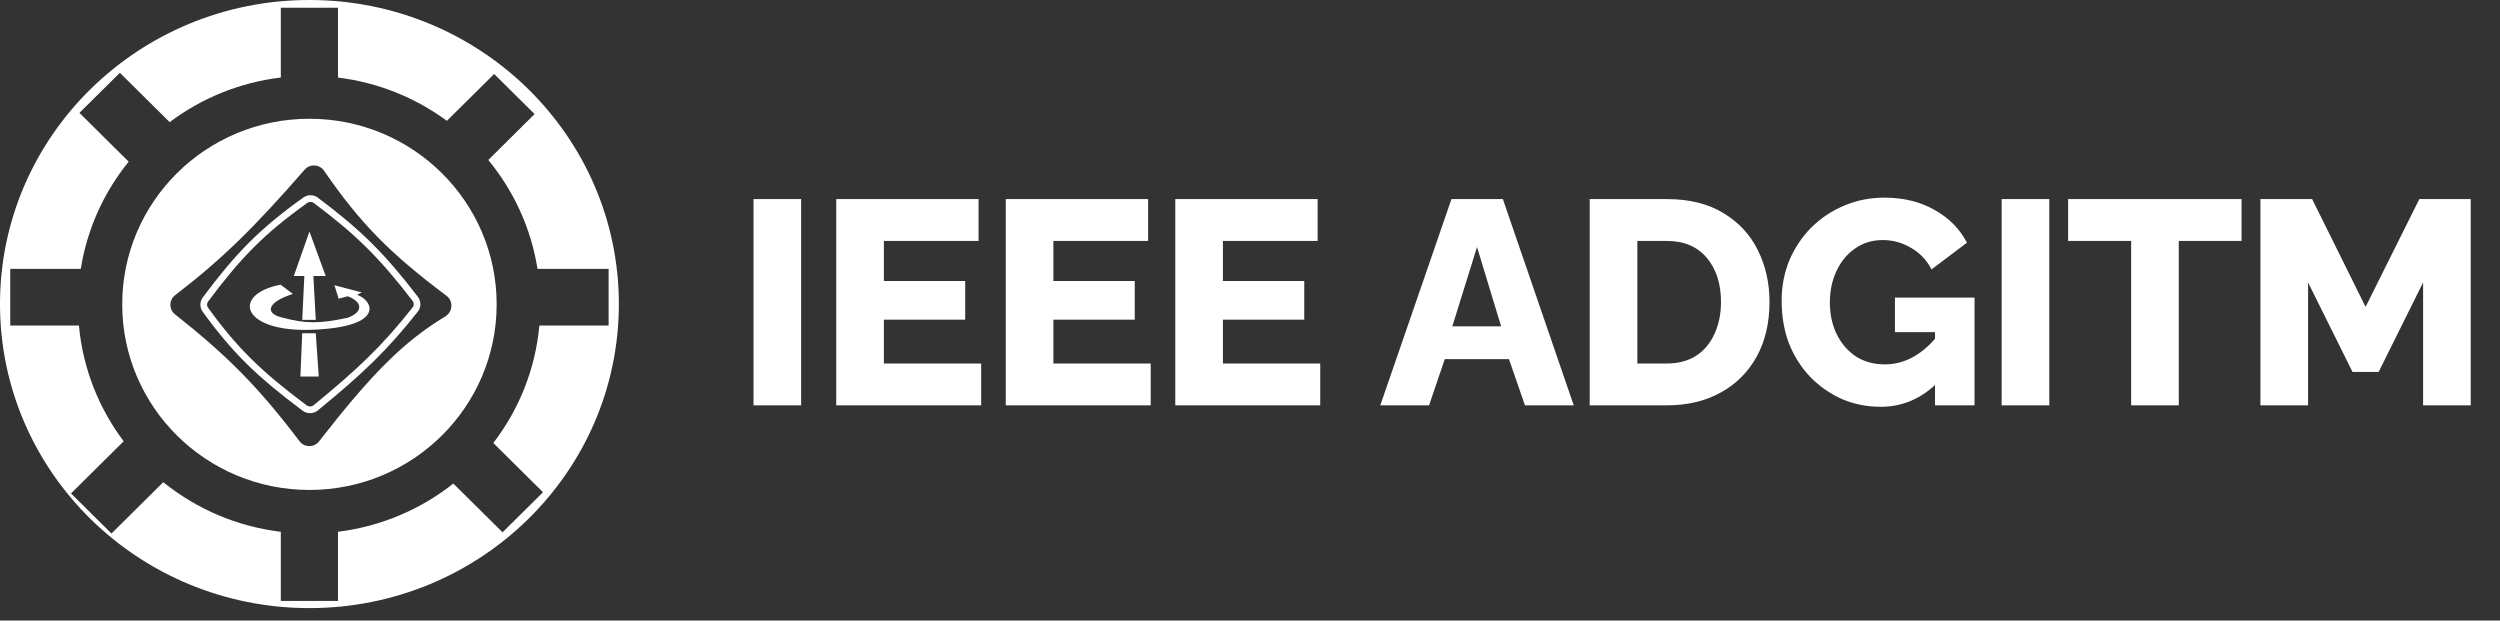 <svg width="141" height="35" viewBox="0 0 141 35" fill="none" xmlns="http://www.w3.org/2000/svg">
<rect x="0" y="0" width="141" height="35" fill="#333333" stroke="none"/>
<path d="M16.571 15.567L17.453 13.06L18.37 15.567H17.674L17.81 18.041H17.046L17.165 15.567H16.571Z" fill="white"/>
<path d="M17.809 18.798H17.045L16.943 21.238H17.978L17.809 18.798Z" fill="white"/>
<path d="M11.589 16.887C13.438 14.416 14.747 13.058 17.221 11.292C17.398 11.166 17.639 11.169 17.813 11.299C20.229 13.107 21.556 14.429 23.419 16.855C23.557 17.034 23.556 17.284 23.416 17.46C21.675 19.666 20.28 20.975 17.809 22.999C17.629 23.146 17.369 23.152 17.183 23.014C14.629 21.102 13.271 19.793 11.584 17.472C11.458 17.298 11.46 17.061 11.589 16.887Z" stroke="white" stroke-width="0.378"/>
<path fill-rule="evenodd" clip-rule="evenodd" d="M17.451 34.297C27.089 34.297 34.903 26.62 34.903 17.149C34.903 7.678 27.089 0 17.451 0C7.813 0 0 7.678 0 17.149C0 26.62 7.813 34.297 17.451 34.297ZM19.063 0.437H15.838V4.371C13.501 4.653 11.355 5.548 9.569 6.889L6.761 4.105L4.481 6.366L7.256 9.118C5.87 10.829 4.916 12.898 4.557 15.163H0.578V18.36H4.452C4.674 20.794 5.579 23.032 6.975 24.887L4.006 27.83L6.287 30.091L9.208 27.195C11.063 28.691 13.341 29.692 15.838 29.994V33.893H19.063V29.991C21.506 29.689 23.738 28.72 25.568 27.272L28.344 30.023L30.625 27.762L27.823 24.985C29.261 23.111 30.194 20.837 30.42 18.36H34.326V15.163H30.315C29.949 12.857 28.966 10.753 27.539 9.023L30.151 6.434L27.87 4.173L25.205 6.815C23.446 5.521 21.346 4.656 19.063 4.374V0.437Z" fill="white"/>
<path fill-rule="evenodd" clip-rule="evenodd" d="M17.452 27.633C23.284 27.633 28.011 22.946 28.011 17.165C28.011 11.384 23.284 6.698 17.452 6.698C11.621 6.698 6.893 11.384 6.893 17.165C6.893 22.946 11.621 27.633 17.452 27.633ZM9.878 16.647C9.524 16.918 9.518 17.449 9.868 17.726C12.841 20.077 14.572 21.826 16.897 24.89C17.169 25.249 17.715 25.252 17.992 24.896C20.967 21.076 22.761 19.269 25.113 17.848C25.539 17.59 25.58 16.979 25.182 16.681C21.994 14.298 20.284 12.552 18.28 9.632C18.025 9.261 17.483 9.226 17.187 9.565C14.373 12.787 12.574 14.582 9.878 16.647Z" fill="white"/>
<path d="M20.407 16.492L20.135 16.627C21.018 16.913 21.799 18.411 17.708 18.596C13.616 18.781 13.005 16.61 15.823 16.055L16.519 16.577C15.012 17.061 14.924 17.704 15.976 17.923C17.224 18.261 18.023 18.259 19.609 17.923C20.61 17.553 20.339 16.964 19.609 16.711L19.1 16.846L18.862 16.089L20.407 16.492Z" fill="white"/>
<path d="M42.498 22.861V11.229H45.184V22.861H42.498ZM55.338 20.502V22.861H47.163V11.229H55.191V13.588H49.85V15.849H54.437V18.028H49.85V20.502H55.338ZM64.9 20.502V22.861H56.725V11.229H64.752V13.588H59.411V15.849H63.999V18.028H59.411V20.502H64.9ZM74.461 20.502V22.861H66.286V11.229H74.314V13.588H68.973V15.849H73.56V18.028H68.973V20.502H74.461ZM81.862 11.229H84.762L88.759 22.861H86.007L85.106 20.256H81.485L80.6 22.861H77.848L81.862 11.229ZM84.663 18.405L83.304 13.932L81.911 18.405H84.663ZM89.659 22.861V11.229H94C95.278 11.229 96.343 11.491 97.195 12.016C98.058 12.529 98.707 13.228 99.144 14.113C99.581 14.986 99.8 15.958 99.8 17.029C99.8 18.208 99.559 19.235 99.079 20.109C98.598 20.982 97.921 21.66 97.047 22.14C96.184 22.621 95.169 22.861 94 22.861H89.659ZM97.064 17.029C97.064 16.002 96.796 15.172 96.261 14.539C95.726 13.905 94.972 13.588 94 13.588H92.346V20.502H94C94.656 20.502 95.213 20.354 95.671 20.059C96.13 19.754 96.474 19.339 96.703 18.814C96.944 18.29 97.064 17.695 97.064 17.029ZM106.071 22.943C105.307 22.943 104.586 22.801 103.909 22.517C103.242 22.222 102.647 21.812 102.123 21.288C101.61 20.753 101.206 20.125 100.911 19.404C100.627 18.672 100.485 17.859 100.485 16.963C100.485 16.155 100.627 15.401 100.911 14.702C101.206 14.003 101.615 13.386 102.139 12.851C102.675 12.316 103.292 11.901 103.991 11.606C104.701 11.3 105.465 11.147 106.284 11.147C107.354 11.147 108.294 11.377 109.102 11.835C109.921 12.294 110.533 12.911 110.937 13.687L108.938 15.194C108.676 14.681 108.294 14.276 107.791 13.982C107.289 13.687 106.754 13.539 106.186 13.539C105.596 13.539 105.077 13.698 104.63 14.014C104.182 14.32 103.832 14.741 103.581 15.276C103.33 15.811 103.204 16.406 103.204 17.061C103.204 17.728 103.335 18.328 103.597 18.864C103.86 19.388 104.22 19.803 104.679 20.109C105.148 20.404 105.689 20.551 106.301 20.551C107.349 20.551 108.294 20.07 109.135 19.109V18.733H106.874V16.783H111.363V22.861H109.135V21.714C108.25 22.533 107.229 22.943 106.071 22.943ZM112.893 22.861V11.229H115.58V22.861H112.893ZM126.422 13.588H122.883V22.861H120.197V13.588H116.642V11.229H126.422V13.588ZM136.663 22.861V15.931L134.156 20.977H132.682L130.175 15.931V22.861H127.488V11.229H130.405L133.419 17.307L136.45 11.229H139.349V22.861H136.663Z" fill="white"/>
</svg>
